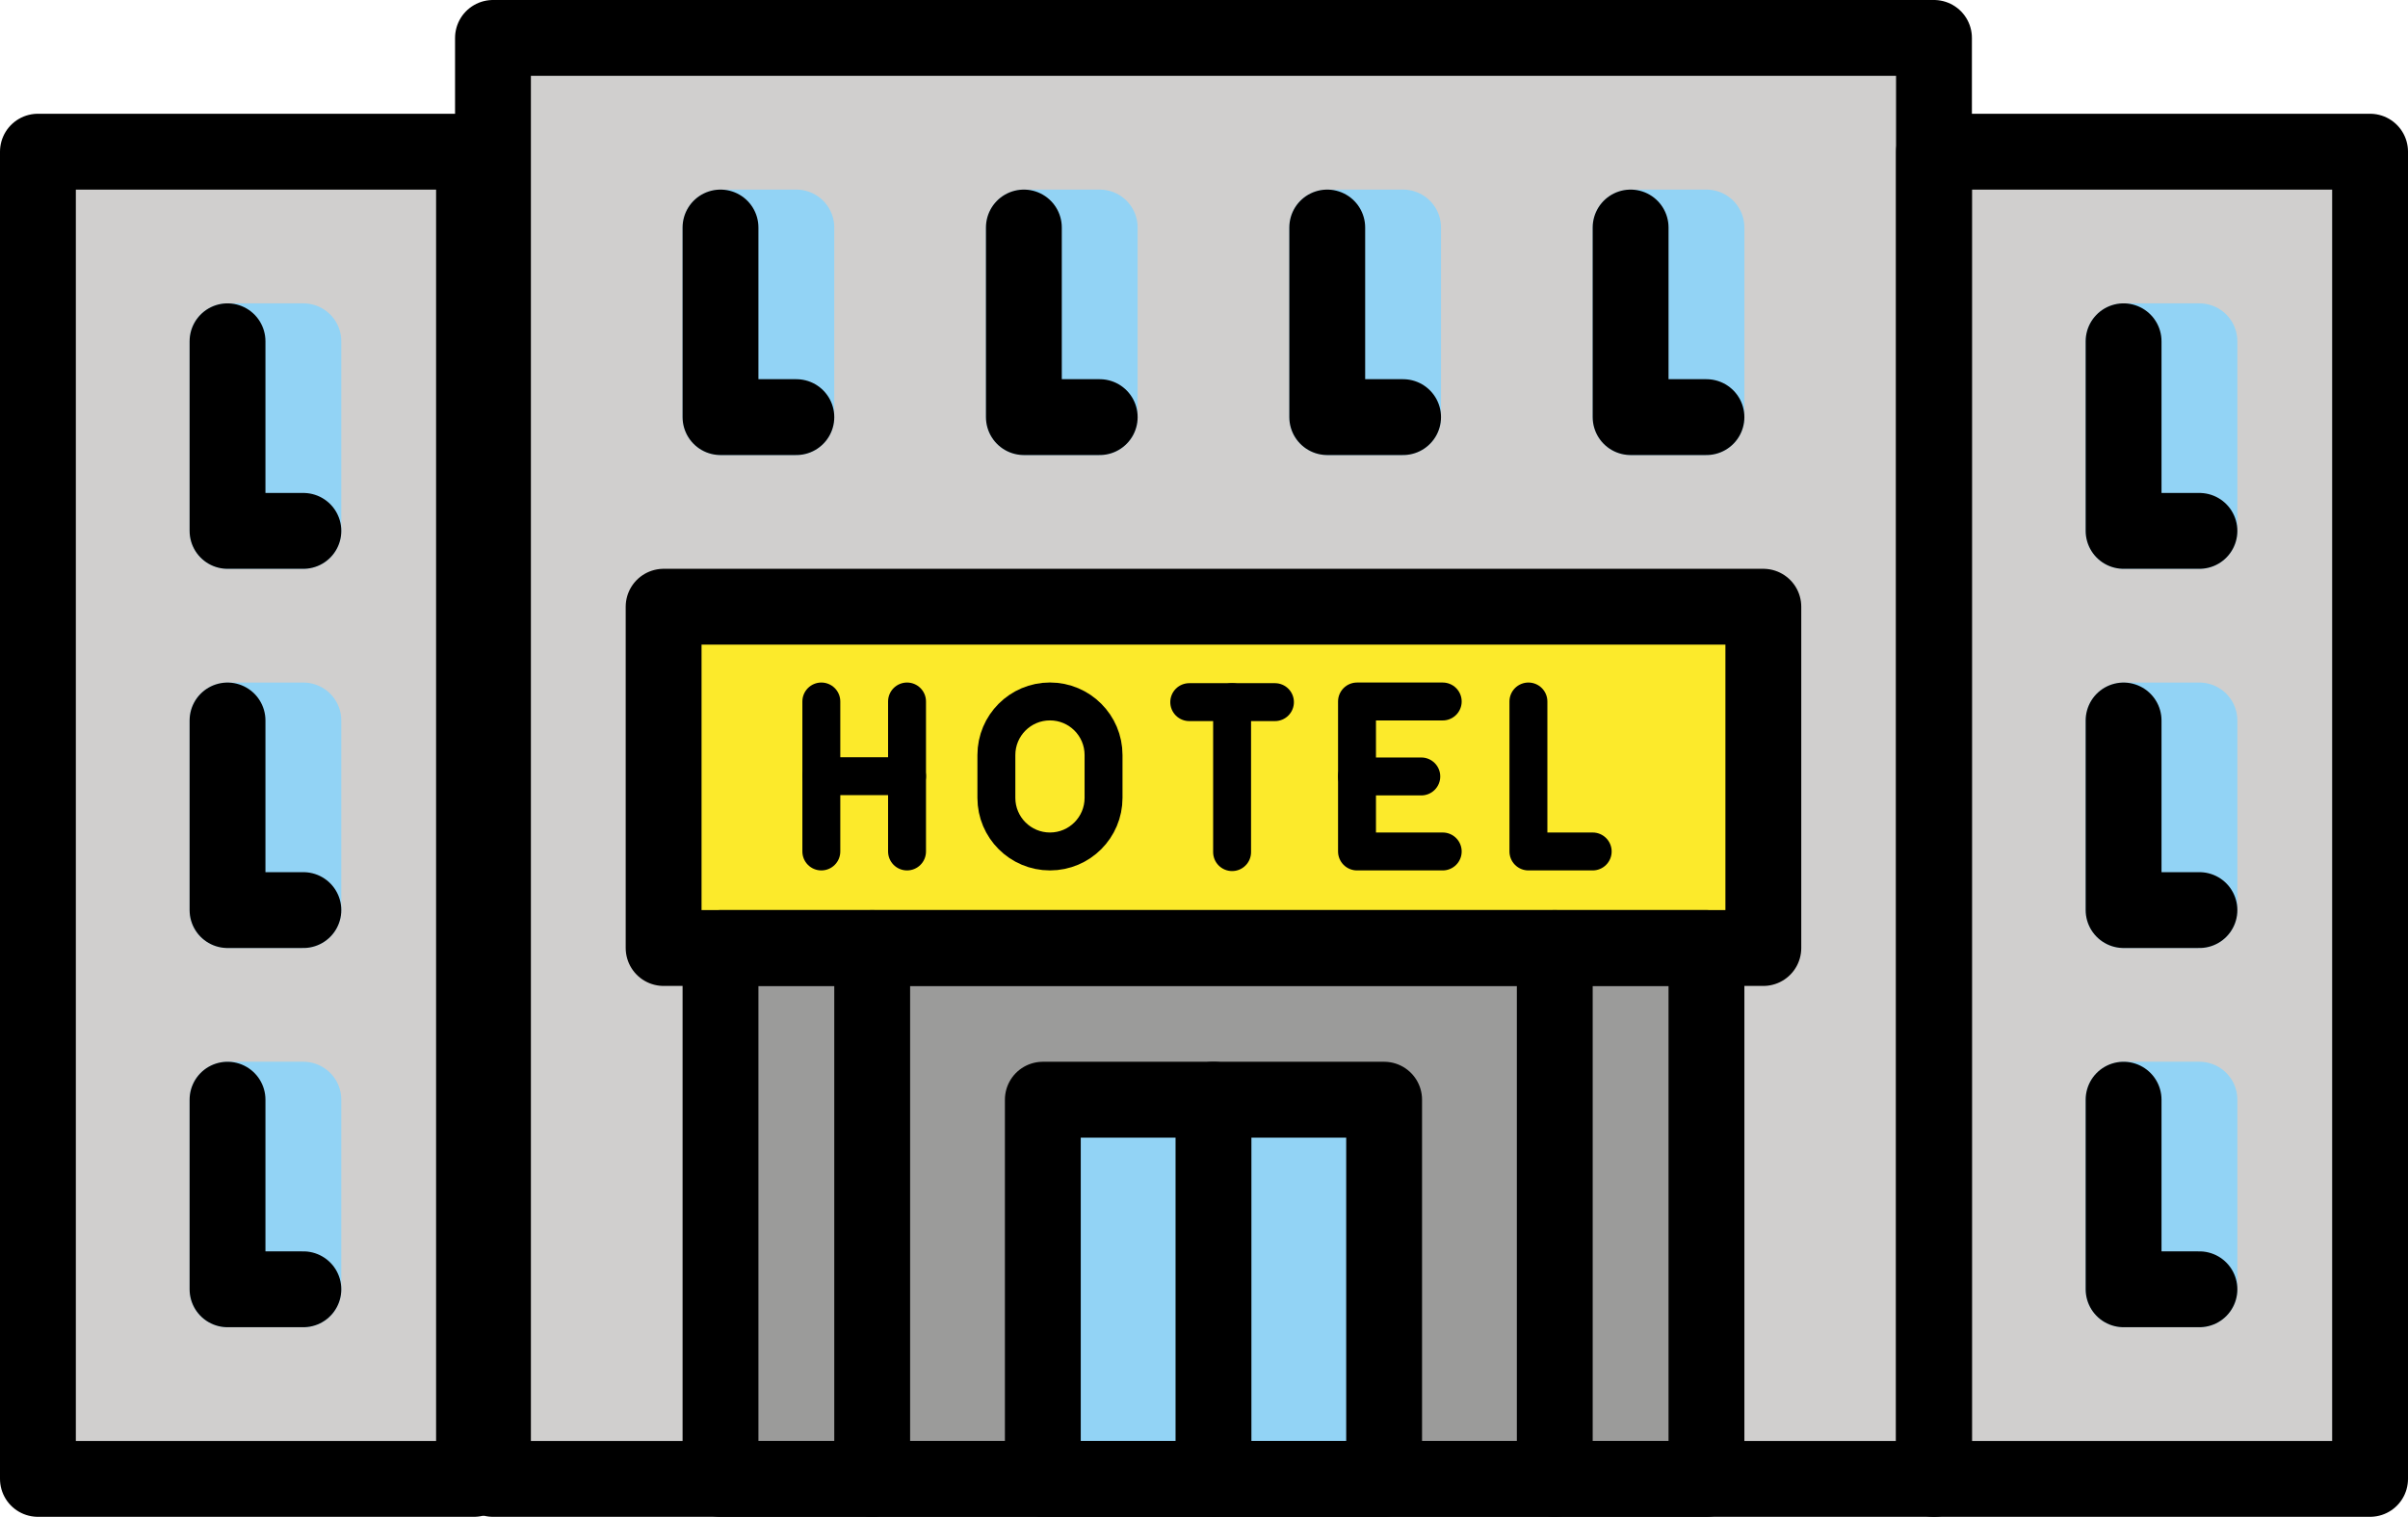 <?xml version="1.0" encoding="UTF-8" standalone="no"?>
<svg
   id="emoji"
   viewBox="0 0 63.5 40"
   version="1.1"
   sodipodi:docname="1f3e8.svg"
   width="63.5"
   height="40"
   xmlns:inkscape="http://www.inkscape.org/namespaces/inkscape"
   xmlns:sodipodi="http://sodipodi.sourceforge.net/DTD/sodipodi-0.dtd"
   xmlns="http://www.w3.org/2000/svg"
   xmlns:svg="http://www.w3.org/2000/svg">
  <defs
     id="defs38" />
  <sodipodi:namedview
     id="namedview38"
     pagecolor="#ffffff"
     bordercolor="#000000"
     borderopacity="0.25"
     inkscape:showpageshadow="2"
     inkscape:pageopacity="0.0"
     inkscape:pagecheckerboard="0"
     inkscape:deskcolor="#d1d1d1" />
  <g
     id="color"
     transform="translate(-4,-16)">
    <rect
       x="17"
       y="17"
       width="38"
       height="38"
       fill="#d0cfce"
       id="rect1" />
    <rect
       x="55"
       y="20"
       width="11.5"
       height="35"
       fill="#d0cfce"
       id="rect2" />
    <rect
       x="60"
       y="25"
       width="2"
       height="5"
       fill="none"
       stroke="#92d3f5"
       stroke-linecap="round"
       stroke-linejoin="round"
       stroke-miterlimit="10"
       stroke-width="2"
       id="rect3" />
    <rect
       x="60"
       y="35"
       width="2"
       height="5"
       fill="none"
       stroke="#92d3f5"
       stroke-linecap="round"
       stroke-linejoin="round"
       stroke-miterlimit="10"
       stroke-width="2"
       id="rect4" />
    <rect
       x="60"
       y="45"
       width="2"
       height="5"
       fill="none"
       stroke="#92d3f5"
       stroke-linecap="round"
       stroke-linejoin="round"
       stroke-miterlimit="10"
       stroke-width="2"
       id="rect5" />
    <rect
       x="5"
       y="20"
       width="12.5"
       height="35"
       fill="#d0cfce"
       id="rect6" />
    <rect
       x="10"
       y="25"
       width="2"
       height="5"
       fill="none"
       stroke="#92d3f5"
       stroke-linecap="round"
       stroke-linejoin="round"
       stroke-miterlimit="10"
       stroke-width="2"
       id="rect7" />
    <rect
       x="10"
       y="35"
       width="2"
       height="5"
       fill="none"
       stroke="#92d3f5"
       stroke-linecap="round"
       stroke-linejoin="round"
       stroke-miterlimit="10"
       stroke-width="2"
       id="rect8" />
    <rect
       x="10"
       y="45"
       width="2"
       height="5"
       fill="none"
       stroke="#92d3f5"
       stroke-linecap="round"
       stroke-linejoin="round"
       stroke-miterlimit="10"
       stroke-width="2"
       id="rect9" />
    <rect
       x="31"
       y="22"
       width="2"
       height="5"
       fill="none"
       stroke="#92d3f5"
       stroke-linecap="round"
       stroke-linejoin="round"
       stroke-miterlimit="10"
       stroke-width="2"
       id="rect10" />
    <rect
       x="39"
       y="22"
       width="2"
       height="5"
       fill="none"
       stroke="#92d3f5"
       stroke-linecap="round"
       stroke-linejoin="round"
       stroke-miterlimit="10"
       stroke-width="2"
       id="rect11" />
    <rect
       x="47"
       y="22"
       width="2"
       height="5"
       fill="none"
       stroke="#92d3f5"
       stroke-linecap="round"
       stroke-linejoin="round"
       stroke-miterlimit="10"
       stroke-width="2"
       id="rect12" />
    <rect
       x="23"
       y="22"
       width="2"
       height="5"
       fill="none"
       stroke="#92d3f5"
       stroke-linecap="round"
       stroke-linejoin="round"
       stroke-miterlimit="10"
       stroke-width="2"
       id="rect13" />
    <rect
       x="23"
       y="41"
       width="26"
       height="14"
       fill="#9b9b9a"
       id="rect14" />
    <rect
       x="21.5"
       y="32"
       width="29"
       height="9"
       fill="#fcea2b"
       id="rect15" />
    <rect
       x="31.5"
       y="45"
       width="9"
       height="10"
       fill="#92d3f5"
       id="rect16" />
  </g>
  <g
     id="hair"
     transform="translate(-4,-16)" />
  <g
     id="skin"
     transform="translate(-4,-16)" />
  <g
     id="skin-shadow"
     transform="translate(-4,-16)" />
  <g
     id="line"
     transform="translate(-4,-16)">
    <rect
       x="17"
       y="17"
       width="38"
       height="38"
       fill="none"
       stroke="#000000"
       stroke-linecap="round"
       stroke-linejoin="round"
       stroke-miterlimit="10"
       stroke-width="2"
       id="rect17" />
    <rect
       x="55"
       y="20"
       width="11.5"
       height="35"
       fill="none"
       stroke="#000000"
       stroke-linecap="round"
       stroke-linejoin="round"
       stroke-miterlimit="10"
       stroke-width="2"
       id="rect18" />
    <rect
       x="5"
       y="20"
       width="11.5"
       height="35"
       fill="none"
       stroke="#000000"
       stroke-linecap="round"
       stroke-linejoin="round"
       stroke-miterlimit="10"
       stroke-width="2"
       id="rect19" />
    <rect
       x="23"
       y="41"
       width="26"
       height="14"
       fill="none"
       stroke="#000000"
       stroke-linecap="round"
       stroke-linejoin="round"
       stroke-miterlimit="10"
       stroke-width="2"
       id="rect20" />
    <rect
       x="21.5"
       y="32"
       width="29"
       height="9"
       fill="none"
       stroke="#000000"
       stroke-linecap="round"
       stroke-linejoin="round"
       stroke-miterlimit="10"
       stroke-width="2"
       id="rect21" />
    <line
       x1="27"
       x2="27"
       y1="55"
       y2="41"
       fill="none"
       stroke="#000000"
       stroke-linecap="round"
       stroke-linejoin="round"
       stroke-miterlimit="10"
       stroke-width="2"
       id="line21" />
    <line
       x1="45"
       x2="45"
       y1="55"
       y2="41"
       fill="none"
       stroke="#000000"
       stroke-linecap="round"
       stroke-linejoin="round"
       stroke-miterlimit="10"
       stroke-width="2"
       id="line22" />
    <rect
       x="31.5"
       y="45"
       width="9"
       height="10"
       fill="none"
       stroke="#000000"
       stroke-linecap="round"
       stroke-linejoin="round"
       stroke-miterlimit="10"
       stroke-width="2"
       id="rect22" />
    <line
       x1="36"
       x2="36"
       y1="55"
       y2="45"
       fill="none"
       stroke="#000000"
       stroke-linecap="round"
       stroke-linejoin="round"
       stroke-miterlimit="10"
       stroke-width="2"
       id="line23" />
    <polyline
       fill="none"
       stroke="#000000"
       stroke-linecap="round"
       stroke-linejoin="round"
       stroke-miterlimit="10"
       stroke-width="2"
       points="49,27 47,27 47,22"
       id="polyline23" />
    <polyline
       fill="none"
       stroke="#000000"
       stroke-linecap="round"
       stroke-linejoin="round"
       stroke-miterlimit="10"
       stroke-width="2"
       points="41,27 39,27 39,22"
       id="polyline24" />
    <polyline
       fill="none"
       stroke="#000000"
       stroke-linecap="round"
       stroke-linejoin="round"
       stroke-miterlimit="10"
       stroke-width="2"
       points="33,27 31,27 31,22"
       id="polyline25" />
    <polyline
       fill="none"
       stroke="#000000"
       stroke-linecap="round"
       stroke-linejoin="round"
       stroke-miterlimit="10"
       stroke-width="2"
       points="25,27 23,27 23,22"
       id="polyline26" />
    <polyline
       fill="none"
       stroke="#000000"
       stroke-linecap="round"
       stroke-linejoin="round"
       stroke-miterlimit="10"
       stroke-width="2"
       points="12,30 10,30 10,25"
       id="polyline27" />
    <polyline
       fill="none"
       stroke="#000000"
       stroke-linecap="round"
       stroke-linejoin="round"
       stroke-miterlimit="10"
       stroke-width="2"
       points="12,40 10,40 10,35"
       id="polyline28" />
    <polyline
       fill="none"
       stroke="#000000"
       stroke-linecap="round"
       stroke-linejoin="round"
       stroke-miterlimit="10"
       stroke-width="2"
       points="62,40 60,40 60,35"
       id="polyline29" />
    <polyline
       fill="none"
       stroke="#000000"
       stroke-linecap="round"
       stroke-linejoin="round"
       stroke-miterlimit="10"
       stroke-width="2"
       points="62,30 60,30 60,25"
       id="polyline30" />
    <polyline
       fill="none"
       stroke="#000000"
       stroke-linecap="round"
       stroke-linejoin="round"
       stroke-miterlimit="10"
       stroke-width="2"
       points="62,50 60,50 60,45"
       id="polyline31" />
    <polyline
       fill="none"
       stroke="#000000"
       stroke-linecap="round"
       stroke-linejoin="round"
       stroke-miterlimit="10"
       stroke-width="2"
       points="12,50 10,50 10,45"
       id="polyline32" />
    <polyline
       fill="none"
       stroke="#000000"
       stroke-linecap="round"
       stroke-linejoin="round"
       stroke-miterlimit="10"
       points="42.045,34.499 39.785,34.499 39.785,38.454 42.045,38.454"
       id="polyline33" />
    <line
       x1="39.785"
       x2="41.48"
       y1="36.476"
       y2="36.476"
       fill="none"
       stroke="#000000"
       stroke-linecap="round"
       stroke-linejoin="round"
       stroke-miterlimit="10"
       id="line33" />
    <line
       x1="25.659"
       x2="25.659"
       y1="34.499"
       y2="38.454"
       fill="none"
       stroke="#000000"
       stroke-linecap="round"
       stroke-linejoin="round"
       stroke-miterlimit="10"
       id="line34" />
    <line
       x1="27.919"
       x2="27.919"
       y1="34.499"
       y2="38.454"
       fill="none"
       stroke="#000000"
       stroke-linecap="round"
       stroke-linejoin="round"
       stroke-miterlimit="10"
       id="line35" />
    <line
       x1="27.919"
       x2="25.659"
       y1="36.469"
       y2="36.469"
       fill="none"
       stroke="#000000"
       stroke-linecap="round"
       stroke-linejoin="round"
       stroke-miterlimit="10"
       id="line36" />
    <polyline
       fill="none"
       stroke="#000000"
       stroke-linecap="round"
       stroke-linejoin="round"
       stroke-miterlimit="10"
       points="44.305,34.499 44.305,38.454 46,38.454"
       id="polyline36" />
    <path
       fill="none"
       stroke="#000000"
       stroke-linecap="round"
       stroke-linejoin="round"
       stroke-miterlimit="10"
       d="m 31.688,38.454 v 0 c -0.78,0 -1.413,-0.632 -1.413,-1.413 v -1.13 c 0,-0.78 0.632,-1.413 1.413,-1.413 v 0 c 0.78,0 1.413,0.632 1.413,1.413 v 1.13 c 0,0.78 -0.632,1.413 -1.413,1.413 z"
       id="path36" />
    <line
       x1="35.361"
       x2="37.621"
       y1="34.516"
       y2="34.516"
       fill="none"
       stroke="#000000"
       stroke-linecap="round"
       stroke-linejoin="round"
       stroke-miterlimit="10"
       id="line37" />
    <line
       x1="36.491"
       x2="36.491"
       y1="34.516"
       y2="38.471"
       fill="none"
       stroke="#000000"
       stroke-linecap="round"
       stroke-linejoin="round"
       stroke-miterlimit="10"
       id="line38" />
  </g>
</svg>
